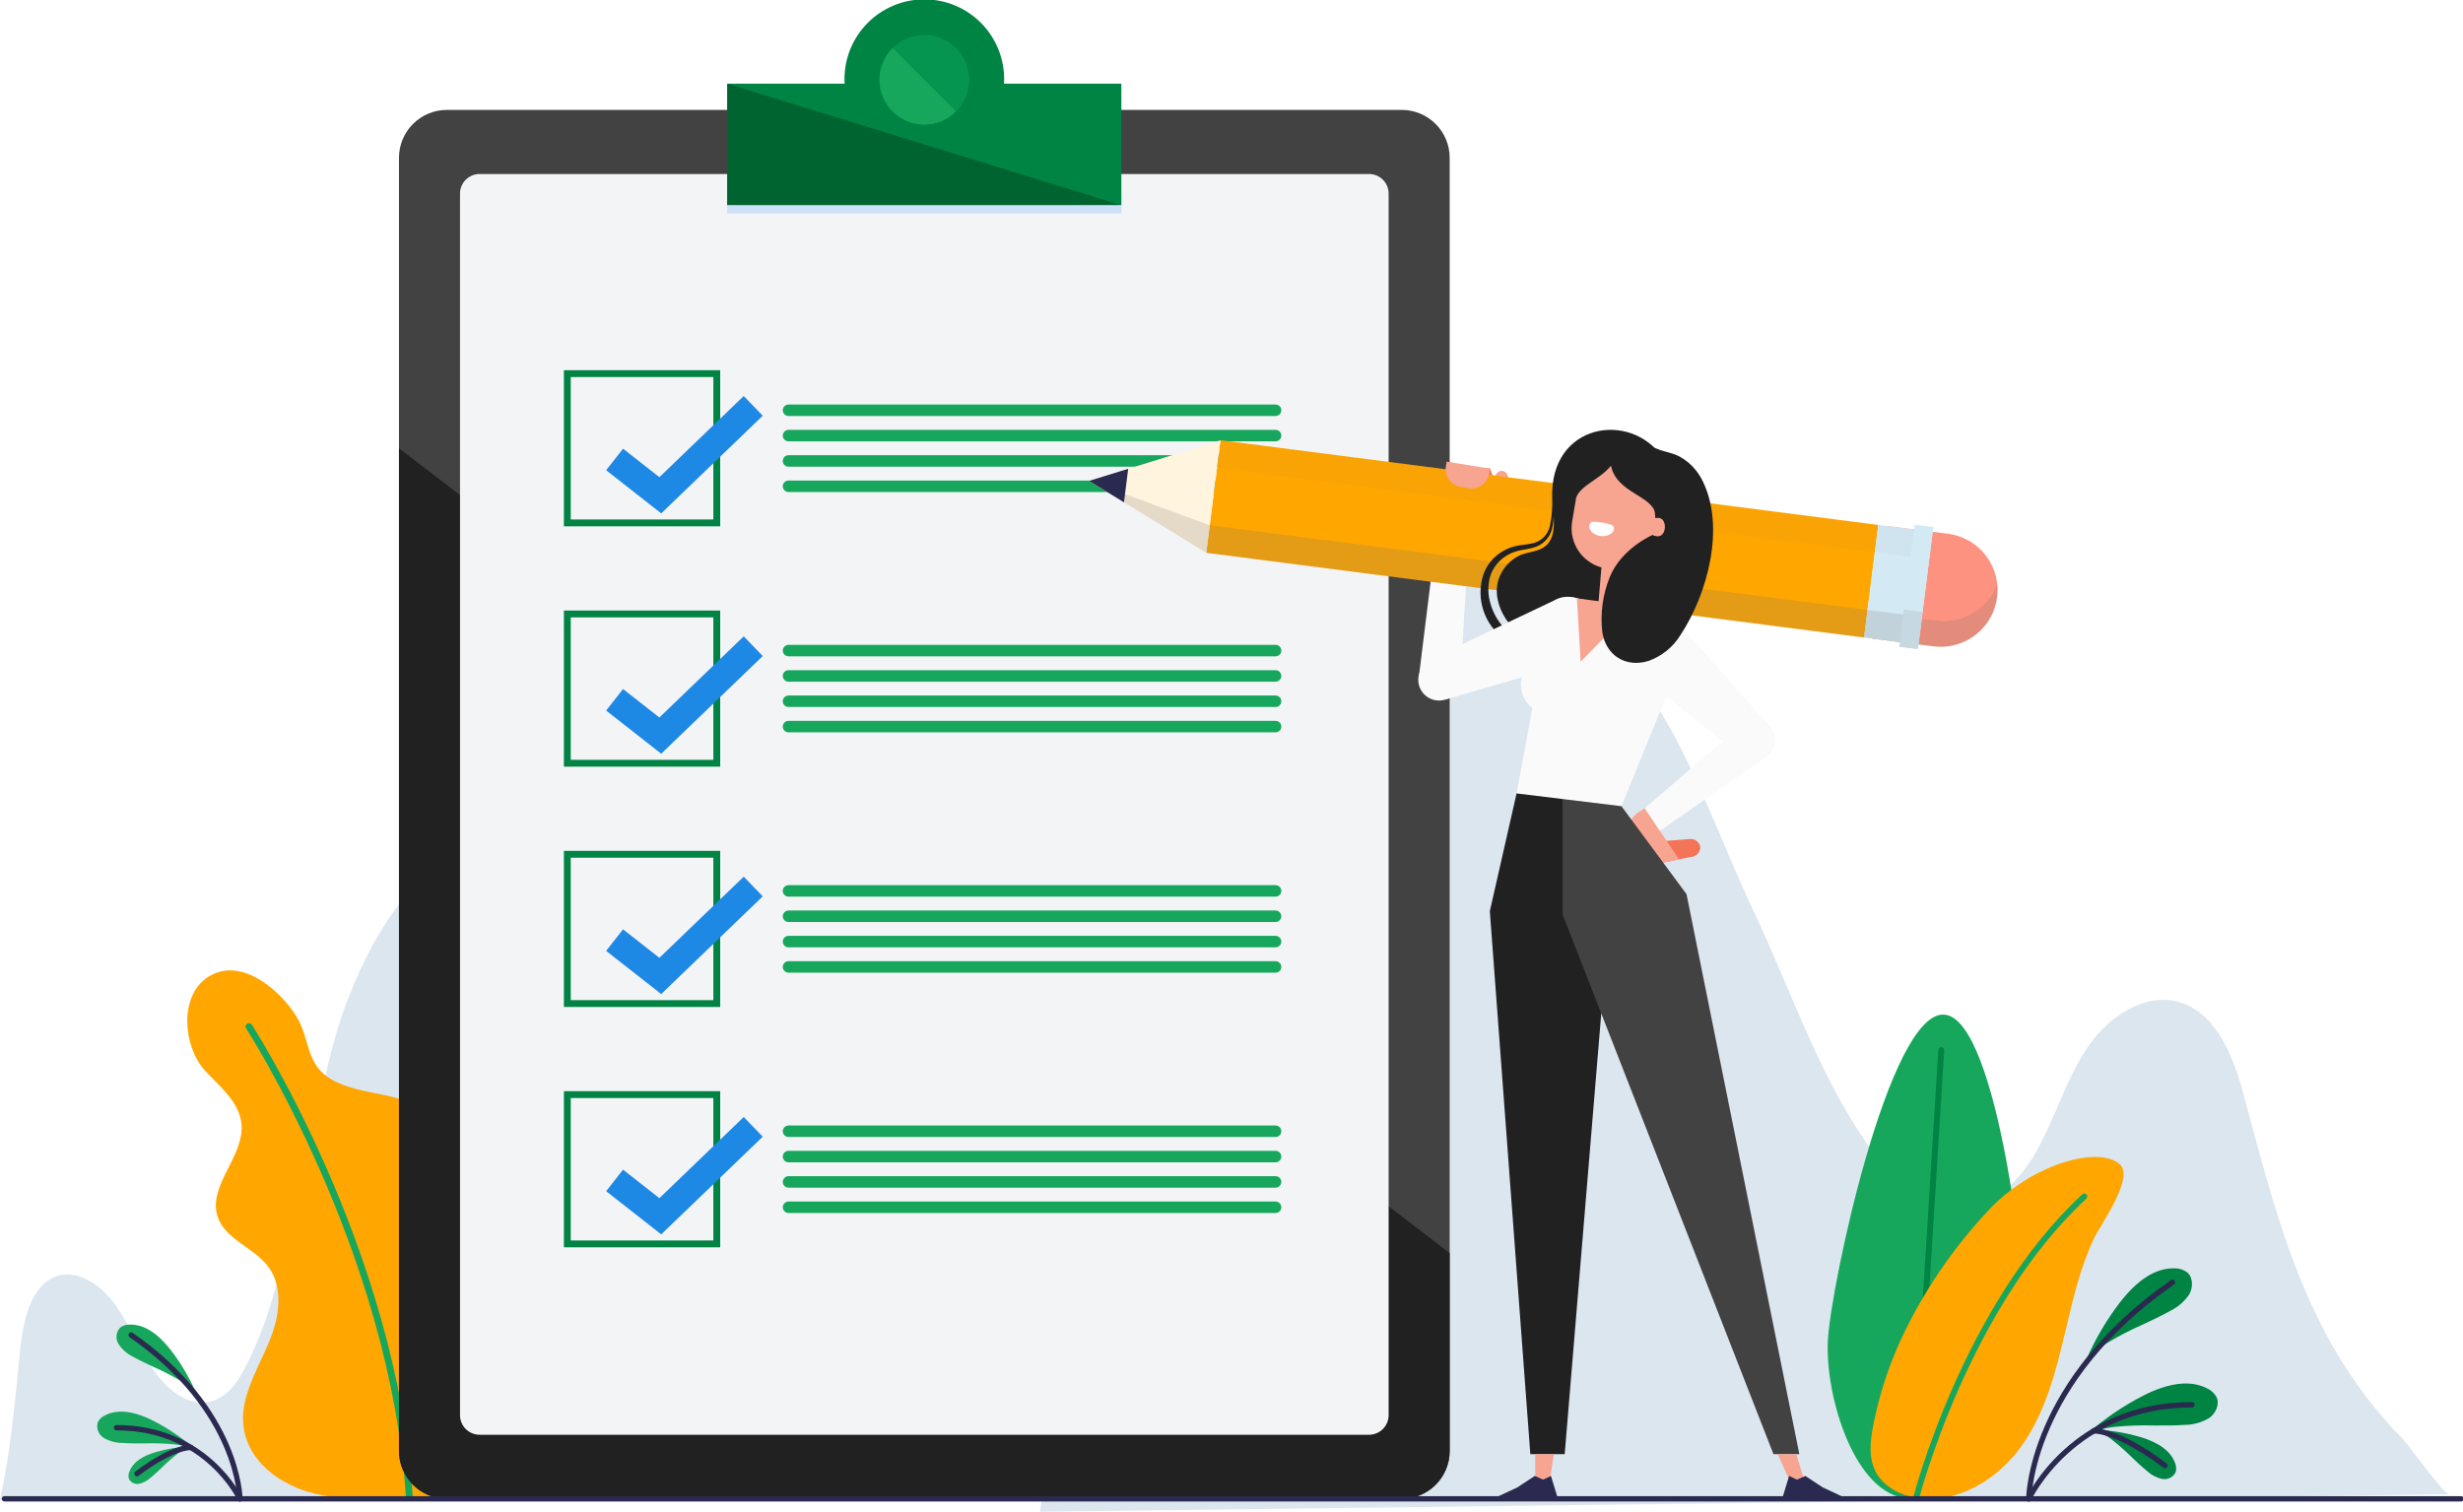 <svg width="360" height="221" viewBox="0 0 360 221" fill="none" xmlns="http://www.w3.org/2000/svg">
<path d="M334.946 183.664C332.23 176.284 330.205 168.451 327.983 160.178C326.49 154.602 324.083 148.364 318.863 146.606C313.785 144.897 308.318 148.44 305.195 153.006C302.072 157.573 300.498 163.114 297.826 167.987C292.985 176.827 284.409 180.531 277.322 172.76C267.199 161.66 262.642 146.529 256.222 132.989C251.561 123.16 247.661 111.653 241.789 102.593C232.835 88.779 220.557 77 204.23 77C193.88 78.659 184.761 88.356 178.589 100.474C172.417 112.592 168.818 127.005 165.75 141.382C160.17 167.528 156.082 194.281 152 221L358 218.458C357.182 218.468 352.13 211.328 351.163 210.337C343.255 202.243 338.509 193.342 334.946 183.664Z" fill="#DCE6EF"/>
<path d="M296.202 197.476C295.798 205.487 287.072 219.491 279.054 219.087C271.036 218.683 266.76 204.024 267.164 196.014C267.568 188.004 276.107 147.919 284.126 148.322C292.145 148.726 296.606 189.466 296.202 197.476Z" fill="#16A75C"/>
<path d="M283.74 153.53L279.697 218.444" stroke="#008444" stroke-width="0.867" stroke-linecap="round" stroke-linejoin="round"/>
<path d="M277.85 195.808C276.001 199.829 274.639 204.056 273.793 208.4C273.366 210.622 273.098 213.028 274.104 215.054C275.203 217.266 277.642 218.556 280.082 218.956C286.042 219.934 292.004 216.289 295.497 211.365C298.991 206.441 300.504 200.427 301.893 194.555C302.985 189.932 304.06 185.239 306.12 180.931C307.004 179.084 312.177 171.954 309.73 170.105C306.383 167.477 296.694 170.335 290.486 177.106C285.32 182.64 281.056 188.951 277.85 195.808Z" fill="#FFA600"/>
<path d="M280.082 218.956C280.082 218.956 287.276 190.971 304.65 174.92" stroke="#16A75C" stroke-width="0.867" stroke-linecap="round" stroke-linejoin="round"/>
<path d="M319.998 189.207C319.295 190.26 318.322 191.105 317.179 191.652C315.887 192.38 314.509 193.018 313.181 193.637C311.426 194.409 309.721 195.29 308.076 196.274C306.939 196.98 305.888 197.816 304.945 198.766C306.244 195.761 307.911 192.929 309.908 190.335C312.445 187.075 315.049 185.419 317.651 185.419C317.711 185.419 317.772 185.419 317.832 185.419C318.502 185.398 319.16 185.607 319.694 186.012C320.578 186.772 320.543 188.233 319.998 189.207Z" fill="#008444"/>
<path d="M322.904 207.302C321.818 207.953 320.576 208.3 319.309 208.306C317.83 208.412 316.313 208.401 314.846 208.392C312.929 208.339 311.01 208.406 309.102 208.593C307.772 208.745 306.464 209.051 305.205 209.506C307.666 207.346 310.386 205.499 313.301 204.008C316.992 202.143 320.051 201.763 322.406 202.875C322.46 202.901 322.514 202.927 322.567 202.955C323.183 203.222 323.688 203.693 323.997 204.288C324.47 205.349 323.816 206.655 322.904 207.302Z" fill="#008444"/>
<path d="M316.044 216.207C315.198 216.021 314.418 215.612 313.785 215.021C313 214.381 312.251 213.665 311.525 212.974C310.597 212.05 309.611 211.185 308.575 210.385C307.842 209.838 307.047 209.378 306.208 209.015C308.445 209.092 310.664 209.447 312.814 210.071C315.524 210.872 317.226 212.116 317.873 213.77C317.888 213.809 317.903 213.844 317.916 213.886C318.098 214.307 318.129 214.778 318.003 215.219C317.829 215.575 317.544 215.864 317.19 216.043C316.836 216.221 316.434 216.279 316.044 216.207Z" fill="#008444"/>
<path d="M296.535 219.119C296.535 219.119 296.617 201.995 317.55 187.456" stroke="#2A294F" stroke-width="0.78" stroke-linecap="round" stroke-linejoin="round"/>
<path d="M296.535 219.119C296.535 219.119 302.963 205.362 320.386 205.362" stroke="#2A294F" stroke-width="0.78" stroke-linecap="round" stroke-linejoin="round"/>
<path d="M306.017 209.186C306.017 209.186 309.391 208.939 316.437 214.249" stroke="#2A294F" stroke-width="0.78" stroke-linecap="round" stroke-linejoin="round"/>
<path d="M116.663 219.267C111.824 200.997 106.958 182.717 101.269 165.023C98.062 155.046 94.52 145.106 89.606 137.124C84.693 129.142 78.176 123.253 71.638 123.293C61.562 125.241 55.062 135.18 50.796 146.188C48.007 153.399 46.652 162.142 44.675 169.774C41.951 180.28 40.522 191.709 35.29 200.903C31.627 207.338 25.996 205.696 22.2 199.915C20.106 196.724 18.628 192.928 16.284 190.015C13.94 187.103 10.241 185.205 7.264 187.037C4.204 188.924 3.289 193.699 2.877 197.888C2.266 204.106 1.731 209.982 0.726 215.616C0.508 216.842 0.266 218.057 -0.002 219.261L116.663 219.267Z" fill="#DCE6EF"/>
<path d="M73.401 194.043C70.378 190.561 66.552 187.554 65.345 183.159C64.463 179.947 65.159 176.549 65.503 173.237C65.847 169.925 65.725 166.262 63.581 163.712C61.814 161.612 59.022 160.7 56.337 160.122C53.651 159.545 50.848 159.181 48.466 157.817C44.596 155.601 45.367 151.83 43.289 148.523C40.958 144.812 35.534 140.076 30.886 142.543C25.962 145.153 26.742 153.077 30.017 156.575C32.189 158.896 34.971 161.123 35.29 164.28C35.772 169.04 30.313 173.325 31.815 177.867C32.924 181.222 37.155 182.376 39.247 185.226C41.316 188.045 40.899 191.996 39.681 195.273C38.463 198.55 36.545 201.58 35.788 204.992C34.238 211.975 39.723 216.8 45.971 218.357C51.714 219.787 64.1 219.112 64.1 219.112C68.973 217.27 73.103 213.875 75.85 209.451C76.758 207.838 77.29 206.041 77.406 204.193C77.522 202.346 77.218 200.496 76.517 198.782C75.739 197.046 74.687 195.446 73.401 194.043Z" fill="#FFA600"/>
<path d="M36.389 150.075C36.389 150.075 57.535 182.705 59.836 218.936" stroke="#16A75C" stroke-linecap="round" stroke-linejoin="round"/>
<path d="M17.554 194.086C17.959 193.781 18.457 193.624 18.964 193.641H19.1C21.068 193.641 23.037 194.891 24.959 197.358C26.469 199.319 27.729 201.459 28.712 203.73C27.998 203.012 27.204 202.38 26.344 201.846C25.101 201.102 23.813 200.436 22.487 199.852C21.482 199.384 20.441 198.901 19.464 198.352C18.6 197.938 17.864 197.299 17.333 196.503C17.099 196.131 16.995 195.694 17.035 195.257C17.075 194.82 17.257 194.409 17.554 194.086Z" fill="#16A75C"/>
<path d="M14.3 207.902C14.534 207.453 14.916 207.097 15.381 206.896C15.421 206.875 15.462 206.855 15.504 206.836C17.284 205.994 19.597 206.282 22.387 207.691C24.592 208.82 26.649 210.216 28.51 211.85C27.558 211.506 26.569 211.274 25.563 211.159C24.12 211.017 22.669 210.967 21.22 211.006C20.108 211.014 18.964 211.022 17.845 210.943C16.887 210.938 15.948 210.676 15.126 210.183C14.758 209.945 14.478 209.593 14.329 209.181C14.18 208.77 14.169 208.32 14.3 207.902Z" fill="#16A75C"/>
<path d="M18.835 216.169C18.741 215.835 18.764 215.48 18.901 215.162C18.912 215.133 18.922 215.104 18.934 215.075C19.423 213.824 20.709 212.883 22.759 212.278C24.384 211.806 26.063 211.538 27.755 211.479C27.12 211.754 26.519 212.102 25.965 212.517C25.181 213.122 24.436 213.776 23.733 214.474C23.185 214.997 22.621 215.538 22.027 216.023C21.549 216.468 20.96 216.777 20.322 216.918C20.026 216.973 19.72 216.929 19.452 216.794C19.183 216.659 18.966 216.439 18.835 216.169Z" fill="#16A75C"/>
<path d="M35.066 219.119C35.066 219.119 35.003 206.167 19.176 195.174" stroke="#2A294F" stroke-width="0.78" stroke-linecap="round" stroke-linejoin="round"/>
<path d="M35.066 219.119C35.066 219.119 30.205 208.717 17.031 208.717" stroke="#2A294F" stroke-width="0.78" stroke-linecap="round" stroke-linejoin="round"/>
<path d="M27.895 211.607C27.895 211.607 25.344 211.421 20.017 215.436" stroke="#2A294F" stroke-width="0.78" stroke-linecap="round" stroke-linejoin="round"/>
<path d="M204.879 16.068H65.324C61.453 16.068 58.315 19.203 58.315 23.069V212.115C58.315 215.981 61.453 219.116 65.324 219.116H204.879C208.75 219.116 211.888 215.981 211.888 212.115V23.069C211.888 19.203 208.75 16.068 204.879 16.068Z" fill="#424242"/>
<path d="M58.315 65.533V212.114C58.315 213.034 58.496 213.945 58.848 214.794C59.2 215.644 59.716 216.417 60.367 217.067C61.017 217.718 61.79 218.234 62.641 218.586C63.491 218.938 64.403 219.119 65.324 219.119H204.879C206.738 219.119 208.521 218.381 209.835 217.068C211.149 215.755 211.888 213.974 211.888 212.118V183.184L58.315 65.533Z" fill="#212121"/>
<path d="M200.1 25.436H70.103C68.521 25.436 67.238 26.718 67.238 28.298V206.886C67.238 208.466 68.521 209.747 70.103 209.747H200.1C201.682 209.747 202.965 208.466 202.965 206.886V28.298C202.965 26.718 201.682 25.436 200.1 25.436Z" fill="#F3F4F6"/>
<path d="M146.743 12.233C146.753 12.042 146.772 11.853 146.772 11.659C146.784 10.12 146.491 8.594 145.91 7.169C145.329 5.744 144.472 4.447 143.387 3.355C142.302 2.262 141.011 1.395 139.589 0.803C138.167 0.212 136.642 -0.093 135.101 -0.093C133.561 -0.093 132.035 0.212 130.613 0.803C129.191 1.395 127.9 2.262 126.815 3.355C125.731 4.447 124.873 5.744 124.292 7.169C123.711 8.594 123.418 10.12 123.43 11.659C123.43 11.853 123.45 12.042 123.459 12.233H106.302V30.006H163.9V12.233H146.743Z" fill="#008444"/>
<path d="M106.302 12.233V30.006H163.9L106.302 12.233Z" fill="#006430"/>
<path d="M137.622 17.702C140.963 16.311 142.542 12.478 141.15 9.14C139.757 5.803 135.92 4.225 132.579 5.616C129.239 7.008 127.659 10.841 129.052 14.178C130.444 17.515 134.281 19.093 137.622 17.702Z" fill="#069550"/>
<path d="M130.467 7.03C129.858 7.638 129.375 8.36 129.046 9.154C128.716 9.949 128.547 10.8 128.547 11.661C128.547 12.521 128.716 13.372 129.046 14.167C129.375 14.961 129.858 15.683 130.467 16.291C131.696 17.519 133.364 18.209 135.103 18.209C135.963 18.209 136.816 18.04 137.611 17.711C138.407 17.382 139.129 16.899 139.738 16.291L130.467 7.03Z" fill="#16A75C"/>
<g style="mix-blend-mode:multiply">
<path d="M163.9 30.006H106.302V31.23H163.9V30.006Z" fill="#CDE1F9"/>
</g>
<path d="M104.768 54.621H82.922V76.444H104.768V54.621Z" stroke="#008444" stroke-miterlimit="10"/>
<g filter="url(#filter0_d_5258_160317)">
<path d="M87.831 65.167L94.512 70.406L108.095 57.334" stroke="#1E88E5" stroke-width="4" stroke-miterlimit="10"/>
</g>
<path d="M186.44 60.815H115.254C115.031 60.815 114.818 60.727 114.66 60.569C114.503 60.411 114.414 60.198 114.414 59.975C114.414 59.753 114.503 59.539 114.66 59.382C114.818 59.224 115.032 59.136 115.254 59.136H186.44C186.55 59.136 186.66 59.157 186.762 59.199C186.864 59.242 186.957 59.303 187.035 59.381C187.113 59.459 187.175 59.552 187.217 59.654C187.259 59.756 187.281 59.865 187.281 59.975C187.281 60.198 187.192 60.412 187.035 60.569C186.877 60.727 186.663 60.815 186.44 60.815Z" fill="#16A75C"/>
<path d="M186.44 64.52H115.254C115.031 64.52 114.818 64.431 114.66 64.274C114.503 64.116 114.414 63.903 114.414 63.68C114.414 63.57 114.436 63.46 114.478 63.358C114.52 63.257 114.582 63.164 114.66 63.086C114.738 63.008 114.831 62.946 114.933 62.904C115.035 62.862 115.144 62.84 115.254 62.84H186.44C186.55 62.84 186.66 62.862 186.762 62.904C186.864 62.946 186.957 63.008 187.035 63.086C187.113 63.164 187.175 63.257 187.217 63.358C187.259 63.46 187.281 63.569 187.281 63.68C187.281 63.903 187.192 64.116 187.035 64.274C186.877 64.431 186.663 64.52 186.44 64.52Z" fill="#16A75C"/>
<path d="M186.44 68.225H115.254C115.032 68.225 114.818 68.136 114.66 67.979C114.503 67.821 114.414 67.608 114.414 67.385C114.414 67.275 114.436 67.166 114.478 67.064C114.52 66.962 114.582 66.869 114.66 66.791C114.738 66.713 114.831 66.651 114.933 66.609C115.035 66.567 115.144 66.545 115.254 66.545H186.44C186.55 66.545 186.66 66.567 186.762 66.609C186.864 66.651 186.957 66.713 187.035 66.791C187.113 66.869 187.175 66.962 187.217 67.064C187.259 67.165 187.281 67.275 187.281 67.385C187.281 67.495 187.259 67.605 187.217 67.707C187.175 67.808 187.113 67.901 187.035 67.979C186.957 68.057 186.864 68.119 186.762 68.161C186.66 68.203 186.55 68.225 186.44 68.225Z" fill="#16A75C"/>
<path d="M186.44 71.93H115.254C115.031 71.93 114.818 71.841 114.66 71.684C114.503 71.526 114.414 71.312 114.414 71.09C114.414 70.867 114.503 70.653 114.66 70.496C114.818 70.338 115.031 70.25 115.254 70.249H186.44C186.663 70.249 186.877 70.338 187.035 70.496C187.192 70.653 187.281 70.867 187.281 71.09C187.281 71.313 187.192 71.526 187.035 71.684C186.877 71.841 186.663 71.93 186.44 71.93Z" fill="#16A75C"/>
<path d="M104.768 89.754H82.922V111.578H104.768V89.754Z" stroke="#008444" stroke-miterlimit="10"/>
<g filter="url(#filter1_d_5258_160317)">
<path d="M87.831 100.301L94.512 105.54L108.095 92.468" stroke="#1E88E5" stroke-width="4" stroke-miterlimit="10"/>
</g>
<path d="M186.44 95.948H115.254C115.144 95.948 115.035 95.927 114.933 95.884C114.831 95.842 114.738 95.78 114.66 95.702C114.582 95.624 114.52 95.532 114.478 95.43C114.436 95.328 114.414 95.219 114.414 95.109C114.414 94.886 114.503 94.672 114.66 94.515C114.818 94.357 115.031 94.269 115.254 94.269H186.44C186.663 94.269 186.877 94.357 187.035 94.515C187.192 94.672 187.281 94.886 187.281 95.109C187.281 95.219 187.259 95.328 187.217 95.43C187.175 95.532 187.113 95.625 187.035 95.703C186.957 95.781 186.864 95.842 186.762 95.885C186.66 95.927 186.55 95.948 186.44 95.948Z" fill="#16A75C"/>
<path d="M186.44 99.653H115.254C115.031 99.653 114.818 99.565 114.66 99.407C114.503 99.25 114.414 99.036 114.414 98.813C114.414 98.591 114.503 98.377 114.66 98.219C114.818 98.062 115.031 97.973 115.254 97.973H186.44C186.663 97.973 186.877 98.062 187.035 98.219C187.192 98.377 187.281 98.591 187.281 98.813C187.281 99.036 187.192 99.25 187.035 99.407C186.877 99.565 186.663 99.653 186.44 99.653Z" fill="#16A75C"/>
<path d="M186.44 103.358H115.254C115.031 103.358 114.818 103.269 114.66 103.112C114.503 102.954 114.414 102.741 114.414 102.518C114.414 102.295 114.503 102.082 114.66 101.924C114.818 101.767 115.031 101.678 115.254 101.678H186.44C186.663 101.678 186.877 101.766 187.035 101.924C187.192 102.081 187.281 102.295 187.281 102.518C187.281 102.741 187.192 102.954 187.035 103.112C186.877 103.27 186.663 103.358 186.44 103.358Z" fill="#16A75C"/>
<path d="M186.44 107.063H115.254C115.144 107.063 115.035 107.041 114.933 106.999C114.831 106.957 114.738 106.895 114.66 106.817C114.582 106.739 114.52 106.646 114.478 106.544C114.436 106.442 114.414 106.333 114.414 106.223C114.414 106 114.503 105.786 114.66 105.629C114.818 105.471 115.032 105.383 115.254 105.383H186.44C186.55 105.383 186.66 105.405 186.762 105.447C186.864 105.489 186.957 105.551 187.035 105.629C187.113 105.707 187.175 105.799 187.217 105.901C187.259 106.003 187.281 106.112 187.281 106.223C187.281 106.333 187.259 106.442 187.217 106.544C187.175 106.646 187.113 106.739 187.035 106.817C186.957 106.895 186.864 106.957 186.762 106.999C186.66 107.041 186.55 107.063 186.44 107.063Z" fill="#16A75C"/>
<path d="M104.768 124.887H82.922V146.711H104.768V124.887Z" stroke="#008444" stroke-miterlimit="10"/>
<g filter="url(#filter2_d_5258_160317)">
<path d="M87.831 135.433L94.512 140.673L108.095 127.6" stroke="#1E88E5" stroke-width="4" stroke-miterlimit="10"/>
</g>
<path d="M186.44 131.082H115.254C115.031 131.082 114.818 130.993 114.66 130.836C114.503 130.678 114.414 130.465 114.414 130.242C114.414 130.019 114.503 129.806 114.66 129.648C114.818 129.49 115.031 129.402 115.254 129.402H186.44C186.663 129.402 186.877 129.49 187.035 129.648C187.192 129.805 187.281 130.019 187.281 130.242C187.281 130.465 187.192 130.678 187.035 130.836C186.877 130.994 186.663 131.082 186.44 131.082Z" fill="#16A75C"/>
<path d="M186.44 134.787H115.254C115.031 134.786 114.818 134.698 114.66 134.54C114.503 134.383 114.414 134.169 114.414 133.946C114.414 133.724 114.503 133.51 114.66 133.353C114.818 133.195 115.032 133.107 115.254 133.107H186.44C186.55 133.107 186.66 133.128 186.762 133.171C186.864 133.213 186.957 133.275 187.035 133.353C187.113 133.431 187.175 133.523 187.217 133.625C187.259 133.727 187.281 133.836 187.281 133.946C187.281 134.169 187.192 134.383 187.035 134.541C186.877 134.698 186.663 134.787 186.44 134.787Z" fill="#16A75C"/>
<path d="M186.44 138.491H115.254C115.032 138.491 114.818 138.403 114.66 138.245C114.503 138.088 114.414 137.874 114.414 137.652C114.414 137.429 114.503 137.215 114.66 137.058C114.818 136.9 115.031 136.812 115.254 136.812H186.44C186.55 136.812 186.66 136.833 186.762 136.875C186.864 136.918 186.957 136.98 187.035 137.058C187.113 137.136 187.175 137.228 187.217 137.33C187.259 137.432 187.281 137.541 187.281 137.652C187.281 137.762 187.259 137.871 187.217 137.973C187.175 138.075 187.113 138.168 187.035 138.246C186.957 138.324 186.864 138.385 186.762 138.428C186.66 138.47 186.55 138.491 186.44 138.491Z" fill="#16A75C"/>
<path d="M186.44 142.196H115.254C115.032 142.196 114.818 142.107 114.66 141.95C114.503 141.792 114.414 141.579 114.414 141.356C114.414 141.134 114.503 140.92 114.66 140.762C114.818 140.605 115.031 140.516 115.254 140.516H186.44C186.663 140.516 186.877 140.605 187.035 140.762C187.192 140.92 187.281 141.133 187.281 141.356C187.281 141.467 187.259 141.576 187.217 141.678C187.175 141.78 187.113 141.872 187.035 141.95C186.957 142.028 186.864 142.09 186.762 142.132C186.66 142.174 186.55 142.196 186.44 142.196Z" fill="#16A75C"/>
<path d="M104.768 160.021H82.922V181.845H104.768V160.021Z" stroke="#008444" stroke-miterlimit="10"/>
<g filter="url(#filter3_d_5258_160317)">
<path d="M87.831 170.566L94.512 175.806L108.095 162.735" stroke="#1E88E5" stroke-width="4" stroke-miterlimit="10"/>
</g>
<path d="M186.44 166.217H115.254C115.032 166.217 114.818 166.129 114.66 165.971C114.503 165.814 114.414 165.6 114.414 165.378C114.414 165.155 114.503 164.941 114.66 164.784C114.818 164.626 115.031 164.538 115.254 164.537H186.44C186.663 164.537 186.877 164.626 187.035 164.783C187.192 164.941 187.281 165.155 187.281 165.378C187.281 165.488 187.259 165.597 187.217 165.699C187.175 165.801 187.113 165.893 187.035 165.971C186.957 166.049 186.864 166.111 186.762 166.153C186.66 166.195 186.55 166.217 186.44 166.217Z" fill="#16A75C"/>
<path d="M186.44 169.922H115.254C115.031 169.921 114.818 169.833 114.66 169.675C114.503 169.518 114.414 169.304 114.414 169.081C114.414 168.859 114.503 168.645 114.66 168.488C114.818 168.33 115.031 168.241 115.254 168.241H186.44C186.663 168.241 186.877 168.33 187.035 168.487C187.192 168.645 187.281 168.859 187.281 169.081C187.281 169.304 187.192 169.518 187.035 169.676C186.877 169.833 186.663 169.922 186.44 169.922Z" fill="#16A75C"/>
<path d="M186.44 173.626H115.254C115.031 173.626 114.818 173.537 114.66 173.38C114.503 173.222 114.414 173.009 114.414 172.786C114.414 172.563 114.503 172.35 114.66 172.192C114.818 172.035 115.031 171.946 115.254 171.946H186.44C186.55 171.946 186.66 171.968 186.762 172.01C186.864 172.052 186.957 172.114 187.035 172.192C187.113 172.27 187.175 172.363 187.217 172.464C187.259 172.566 187.281 172.676 187.281 172.786C187.281 173.009 187.192 173.223 187.035 173.38C186.877 173.538 186.663 173.626 186.44 173.626Z" fill="#16A75C"/>
<path d="M186.44 177.331H115.254C115.031 177.331 114.818 177.242 114.66 177.084C114.503 176.927 114.414 176.713 114.414 176.491C114.414 176.268 114.503 176.054 114.66 175.897C114.818 175.74 115.032 175.651 115.254 175.651H186.44C186.55 175.651 186.66 175.673 186.762 175.715C186.864 175.757 186.957 175.819 187.035 175.897C187.113 175.975 187.175 176.067 187.217 176.169C187.259 176.271 187.281 176.38 187.281 176.491C187.281 176.713 187.192 176.927 187.035 177.085C186.877 177.242 186.663 177.331 186.44 177.331Z" fill="#16A75C"/>
<path d="M218.125 73.338C217.671 73.685 213.554 76.114 213.554 76.114L210.633 72.376L211.502 68.115L217.791 68.507L218.892 71.688C219.153 72.443 218.687 72.91 218.125 73.338Z" fill="#FE9280"/>
<path d="M217.791 68.507L218.74 71.295L215.839 72.462C215.409 72.648 214.937 72.718 214.471 72.664C214.006 72.609 213.563 72.433 213.187 72.153C212.812 71.873 212.517 71.499 212.332 71.068C212.148 70.638 212.081 70.166 212.138 69.701L212.325 68.169L217.791 68.507Z" fill="#F47458"/>
<path d="M216.367 72.233L218.882 72.599L220.26 70.241C220.324 70.14 220.368 70.027 220.388 69.909C220.409 69.79 220.405 69.669 220.379 69.552C220.353 69.435 220.303 69.325 220.234 69.227C220.164 69.129 220.076 69.045 219.975 68.982C219.873 68.917 219.76 68.874 219.642 68.853C219.524 68.833 219.402 68.836 219.285 68.862C219.168 68.889 219.057 68.938 218.959 69.007C218.861 69.077 218.778 69.165 218.714 69.266L216.367 72.233Z" fill="#F7A491"/>
<path d="M214.464 82.311L209.28 83.62L207.426 98.616L213.495 98.864L214.464 82.311Z" fill="#FAFAFA"/>
<path d="M282.625 94.484L273.562 93.345L275.639 76.886L284.702 78.025C286.886 78.301 288.872 79.432 290.222 81.169C291.572 82.907 292.177 85.108 291.903 87.291C291.627 89.473 290.495 91.457 288.755 92.806C287.015 94.155 284.81 94.759 282.625 94.484Z" fill="#FE9280"/>
<g style="mix-blend-mode:multiply" opacity="0.2">
<path d="M283.098 90.735L274.035 89.596L273.562 93.345L282.625 94.484C283.867 94.641 285.127 94.515 286.313 94.117C287.499 93.718 288.58 93.056 289.474 92.182C290.367 91.307 291.052 90.242 291.475 89.066C291.899 87.889 292.051 86.632 291.919 85.389C291.267 87.144 290.041 88.626 288.44 89.596C286.839 90.567 284.956 90.968 283.098 90.735Z" fill="#777470"/>
</g>
<path d="M272.458 93.205L176.311 80.816L178.387 64.357L274.535 76.747L272.458 93.205Z" fill="#FFA600"/>
<path d="M159.182 70.302L176.311 80.816L178.388 64.357L159.182 70.302Z" fill="#FFF4DD"/>
<g style="mix-blend-mode:multiply" opacity="0.2">
<path d="M159.182 70.302L176.311 80.816L176.818 76.791L159.182 70.302Z" fill="#777470"/>
</g>
<path d="M164.902 68.532L159.183 70.302L164.284 73.433L164.902 68.532Z" fill="#2A294F"/>
<path d="M282.491 77.747L274.532 76.747L272.458 93.206L280.417 94.207L282.491 77.747Z" fill="#D3EAF5"/>
<path d="M282.58 77.043L279.859 76.701L277.608 94.569L280.328 94.911L282.58 77.043Z" fill="#D3EAF5"/>
<g style="mix-blend-mode:multiply" opacity="0.2">
<path d="M277.696 93.864L176.308 80.816L176.815 76.79L278.204 89.839L277.696 93.864Z" fill="#777470"/>
</g>
<g style="mix-blend-mode:multiply" opacity="0.05">
<path d="M279.263 81.431L177.874 68.383L178.381 64.358L279.77 77.406L279.263 81.431Z" fill="#777470"/>
</g>
<g style="mix-blend-mode:multiply" opacity="0.15">
<path d="M281.016 89.45L278.296 89.107L277.608 94.569L280.328 94.912L281.016 89.45Z" fill="#777470"/>
</g>
<path d="M240.914 126.535L242.28 123.027L246.857 122.67C247.229 122.603 247.613 122.685 247.924 122.899C248.236 123.112 248.451 123.44 248.523 123.811C248.532 124.188 248.392 124.554 248.133 124.829C247.874 125.104 247.517 125.265 247.139 125.279L240.914 126.535Z" fill="#F47458"/>
<path d="M238.556 123.045L240.914 126.535L245.404 125.629L240.402 118.151L239.432 118.789C238.751 119.237 238.276 119.937 238.112 120.736C237.948 121.534 238.107 122.365 238.556 123.045Z" fill="#F7A491"/>
<path d="M242.973 66.832C238.31 60.042 226.565 61.853 226.871 72.731C226.871 72.763 226.874 72.797 226.876 72.829C226.93 74.199 226.815 75.57 226.532 76.911C226.388 77.56 226.052 78.15 225.567 78.605C225.082 79.06 224.472 79.359 223.815 79.463C223.16 79.611 222.453 79.644 221.725 79.789C220.987 79.938 220.279 80.209 219.63 80.591C218.298 81.365 217.29 82.593 216.791 84.049C216.329 85.507 216.272 87.063 216.624 88.551C216.977 90.039 217.727 91.403 218.794 92.5C219.345 93.042 219.984 93.488 220.683 93.819C221.368 94.108 222.087 94.308 222.822 94.416C224.178 94.712 225.549 95.103 226.948 95.379L226.988 95.258C225.708 94.63 224.398 94.066 223.062 93.569C222.413 93.392 221.784 93.145 221.188 92.833C220.631 92.512 220.129 92.105 219.699 91.627C218.833 90.65 218.201 89.488 217.851 88.231C217.471 86.972 217.445 85.633 217.777 84.361C218.149 83.1 218.966 82.017 220.076 81.312C220.632 80.951 221.245 80.685 221.889 80.525C222.541 80.362 223.252 80.295 223.971 80.104C224.715 79.941 225.393 79.559 225.918 79.008C226.444 78.456 226.792 77.761 226.918 77.01C227.018 76.51 227.074 76.003 227.086 75.494C227.213 77.522 227.037 79.581 224.95 80.359C223.746 80.809 222.576 80.809 221.455 81.555C220.344 82.288 219.504 83.364 219.064 84.618C217.754 88.466 221.166 93.443 225.177 93.869C226.836 94.045 228.497 94.446 230.138 94.74C230.598 94.823 237.053 96.148 237.106 95.99L244.575 73.898L242.973 66.832Z" fill="#212121"/>
<path d="M242.618 121.465L257.762 110.909L255.648 105.064L240.401 118.152L242.618 121.465Z" fill="#FAFAFA"/>
<path d="M253.718 109.462C253.975 110.005 254.387 110.459 254.902 110.768C255.418 111.076 256.013 111.225 256.613 111.196C257.213 111.167 257.791 110.96 258.273 110.603C258.756 110.245 259.121 109.753 259.324 109.188C259.526 108.623 259.556 108.011 259.41 107.428C259.264 106.846 258.949 106.321 258.504 105.918C258.059 105.515 257.504 105.252 256.91 105.164C256.315 105.076 255.708 105.166 255.165 105.423C254.805 105.593 254.481 105.833 254.214 106.128C253.946 106.423 253.739 106.768 253.604 107.143C253.47 107.518 253.411 107.916 253.43 108.314C253.45 108.712 253.548 109.102 253.718 109.462Z" fill="#FAFAFA"/>
<path d="M254.475 110.555L258.792 106.288L246.322 92.28C245.989 91.831 245.563 91.458 245.073 91.188C244.583 90.917 244.04 90.755 243.482 90.713C242.924 90.67 242.363 90.748 241.838 90.941C241.312 91.133 240.834 91.437 240.436 91.83C238.746 93.501 238.929 98.145 240.824 99.58L254.475 110.555Z" fill="#FAFAFA"/>
<path d="M233.373 91.194L238.479 91.626L239.384 80.941L234.279 80.509L233.373 91.194Z" fill="#F7A491"/>
<path d="M210.136 96.348C209.535 96.388 208.96 96.604 208.483 96.97C208.005 97.337 207.648 97.836 207.455 98.405C207.262 98.975 207.242 99.588 207.398 100.169C207.555 100.749 207.88 101.271 208.333 101.666C208.786 102.062 209.346 102.315 209.943 102.392C210.54 102.469 211.146 102.368 211.685 102.101C212.225 101.834 212.672 101.413 212.972 100.892C213.272 100.371 213.41 99.772 213.369 99.173C213.315 98.37 212.944 97.621 212.338 97.092C211.731 96.562 210.939 96.295 210.136 96.348Z" fill="#FAFAFA"/>
<path d="M208.224 96.793L211.299 102.253L230.103 96.79C232.407 96.203 233.657 91.848 232.749 89.653C232.535 89.136 232.213 88.671 231.804 88.289C231.395 87.907 230.908 87.618 230.377 87.44C229.846 87.263 229.283 87.202 228.726 87.261C228.169 87.32 227.632 87.498 227.15 87.782L208.224 96.793Z" fill="#FAFAFA"/>
<path d="M236.996 117.859L246.512 94.534C246.625 94.083 246.642 93.614 246.561 93.157C246.481 92.7 246.304 92.264 246.044 91.88C245.783 91.495 245.444 91.17 245.049 90.925C244.655 90.68 244.212 90.521 243.752 90.459L230.091 87.365C229.631 87.302 229.162 87.338 228.716 87.469C228.269 87.599 227.856 87.823 227.502 88.124C227.149 88.426 226.862 88.799 226.663 89.218C226.463 89.638 226.354 90.094 226.344 90.559L221.671 115.995L236.996 117.859Z" fill="#FAFAFA"/>
<path d="M235.462 68.078C233.885 70.071 231.048 70.911 230.38 72.738L230.238 73.582C230.238 73.621 230.238 73.656 230.238 73.699L230.222 73.672L229.789 76.231C229.526 77.787 229.893 79.382 230.807 80.668C231.722 81.953 233.111 82.823 234.668 83.085C236.224 83.348 237.822 82.982 239.108 82.068C240.395 81.154 241.266 79.767 241.529 78.212L242.015 75.331C241.681 72.399 236.319 72.173 235.462 68.078Z" fill="#F7A491"/>
<path d="M240.91 76.846C240.864 77.115 240.9 77.392 241.012 77.641C241.123 77.891 241.307 78.101 241.539 78.246C241.77 78.391 242.04 78.465 242.313 78.457C242.586 78.449 242.851 78.36 243.074 78.202C243.297 78.044 243.468 77.823 243.565 77.568C243.662 77.312 243.682 77.034 243.621 76.768C243.56 76.501 243.421 76.259 243.222 76.072C243.023 75.884 242.773 75.76 242.503 75.714C242.324 75.684 242.141 75.689 241.964 75.73C241.787 75.77 241.62 75.845 241.472 75.95C241.324 76.055 241.198 76.189 241.102 76.342C241.005 76.496 240.94 76.667 240.91 76.846Z" fill="#F7A491"/>
<path d="M228.398 116.813L235.245 133.698L228.702 212.585H223.678L217.759 133.207L221.667 115.994L228.398 116.813Z" fill="#212121"/>
<path d="M228.398 116.813V133.698L259.216 212.585H262.998L246.507 130.72L236.996 117.859L228.398 116.813Z" fill="#424242"/>
<path d="M226.493 216.704H224.393V212.585H227.115L226.493 216.704Z" fill="#F7A491"/>
<path d="M224.32 215.771L225.55 216.31L226.692 215.771L227.717 219.113H218.215L221.787 217.442L224.32 215.771Z" fill="#2A294F"/>
<path d="M261.705 216.704H263.805L262.561 212.585H259.838L261.705 216.704Z" fill="#F7A491"/>
<path d="M263.877 215.771L262.648 216.31L261.505 215.771L260.48 219.113H269.982L266.41 217.442L263.877 215.771Z" fill="#2A294F"/>
<path d="M230.926 100.084C230.926 100.936 230.673 101.769 230.199 102.477C229.725 103.185 229.052 103.737 228.264 104.063C227.476 104.389 226.609 104.474 225.772 104.308C224.936 104.142 224.167 103.732 223.564 103.129C222.962 102.527 222.551 101.759 222.385 100.923C222.218 100.088 222.304 99.222 222.63 98.435C222.956 97.648 223.509 96.975 224.218 96.502C224.927 96.028 225.761 95.776 226.614 95.776C227.18 95.776 227.741 95.887 228.264 96.104C228.788 96.32 229.263 96.638 229.663 97.038C230.064 97.438 230.381 97.913 230.598 98.435C230.815 98.958 230.926 99.518 230.926 100.084Z" fill="#FAFAFA"/>
<path d="M230.485 87.479L231.031 96.73L239.033 88.584L230.485 87.479Z" fill="#F7A491"/>
<path d="M247.908 68.793C247.246 67.942 246.412 67.239 245.461 66.731C243.957 65.94 242.257 66.026 240.877 64.838L241.954 75.695C243.934 75.13 243.816 79.389 241.529 78.214C241.529 78.214 236.995 80.152 235.274 84.392C234.247 86.95 233.88 89.725 234.207 92.462C234.76 95.865 237.652 97.629 240.933 96.627C242.884 95.941 244.538 94.604 245.618 92.842C249.585 86.853 252.229 77.018 248.835 70.259C248.576 69.741 248.266 69.25 247.908 68.793Z" fill="#212121"/>
<path d="M211.334 68.176L211.445 67.486L217.792 68.507L217.681 69.197C217.626 69.539 217.503 69.868 217.321 70.163C217.139 70.458 216.9 70.715 216.618 70.918C216.337 71.121 216.018 71.267 215.68 71.347C215.342 71.427 214.991 71.439 214.649 71.384L213.524 71.203C212.832 71.091 212.212 70.71 211.802 70.142C211.391 69.575 211.223 68.867 211.334 68.176H211.334Z" fill="#F7A491"/>
<path d="M235.643 76.77C234.687 76.425 233.678 76.255 232.662 76.269C232.515 76.364 232.403 76.503 232.34 76.666C232.278 76.829 232.268 77.008 232.313 77.177C232.412 77.515 232.633 77.805 232.933 77.992C233.263 78.212 233.645 78.344 234.041 78.376C234.437 78.407 234.834 78.338 235.196 78.174C235.478 78.06 235.708 77.847 235.844 77.576C235.907 77.439 235.922 77.284 235.885 77.138C235.849 76.991 235.763 76.861 235.643 76.77Z" fill="white"/>
<path d="M0.646 219.113H359.71" stroke="#2A294F" stroke-width="0.78" stroke-linecap="round" stroke-linejoin="round"/>
<defs>
<filter id="filter0_d_5258_160317" x="86.597" y="55.893" width="24.886" height="19.16" filterUnits="userSpaceOnUse" color-interpolation-filters="sRGB">
<feFlood flood-opacity="0" result="BackgroundImageFix"/>
<feColorMatrix in="SourceAlpha" type="matrix" values="0 0 0 0 0 0 0 0 0 0 0 0 0 0 0 0 0 0 127 0" result="hardAlpha"/>
<feOffset dx="2" dy="2"/>
<feColorMatrix type="matrix" values="0 0 0 0 0.953 0 0 0 0 0.957 0 0 0 0 0.965 0 0 0 1 0"/>
<feBlend mode="normal" in2="BackgroundImageFix" result="effect1_dropShadow_5258_160317"/>
<feBlend mode="normal" in="SourceGraphic" in2="effect1_dropShadow_5258_160317" result="shape"/>
</filter>
<filter id="filter1_d_5258_160317" x="86.597" y="91.027" width="24.886" height="19.16" filterUnits="userSpaceOnUse" color-interpolation-filters="sRGB">
<feFlood flood-opacity="0" result="BackgroundImageFix"/>
<feColorMatrix in="SourceAlpha" type="matrix" values="0 0 0 0 0 0 0 0 0 0 0 0 0 0 0 0 0 0 127 0" result="hardAlpha"/>
<feOffset dx="2" dy="2"/>
<feColorMatrix type="matrix" values="0 0 0 0 0.953 0 0 0 0 0.957 0 0 0 0 0.965 0 0 0 1 0"/>
<feBlend mode="normal" in2="BackgroundImageFix" result="effect1_dropShadow_5258_160317"/>
<feBlend mode="normal" in="SourceGraphic" in2="effect1_dropShadow_5258_160317" result="shape"/>
</filter>
<filter id="filter2_d_5258_160317" x="86.597" y="126.159" width="24.886" height="19.161" filterUnits="userSpaceOnUse" color-interpolation-filters="sRGB">
<feFlood flood-opacity="0" result="BackgroundImageFix"/>
<feColorMatrix in="SourceAlpha" type="matrix" values="0 0 0 0 0 0 0 0 0 0 0 0 0 0 0 0 0 0 127 0" result="hardAlpha"/>
<feOffset dx="2" dy="2"/>
<feColorMatrix type="matrix" values="0 0 0 0 0.953 0 0 0 0 0.957 0 0 0 0 0.965 0 0 0 1 0"/>
<feBlend mode="normal" in2="BackgroundImageFix" result="effect1_dropShadow_5258_160317"/>
<feBlend mode="normal" in="SourceGraphic" in2="effect1_dropShadow_5258_160317" result="shape"/>
</filter>
<filter id="filter3_d_5258_160317" x="86.597" y="161.293" width="24.886" height="19.159" filterUnits="userSpaceOnUse" color-interpolation-filters="sRGB">
<feFlood flood-opacity="0" result="BackgroundImageFix"/>
<feColorMatrix in="SourceAlpha" type="matrix" values="0 0 0 0 0 0 0 0 0 0 0 0 0 0 0 0 0 0 127 0" result="hardAlpha"/>
<feOffset dx="2" dy="2"/>
<feColorMatrix type="matrix" values="0 0 0 0 0.953 0 0 0 0 0.957 0 0 0 0 0.965 0 0 0 1 0"/>
<feBlend mode="normal" in2="BackgroundImageFix" result="effect1_dropShadow_5258_160317"/>
<feBlend mode="normal" in="SourceGraphic" in2="effect1_dropShadow_5258_160317" result="shape"/>
</filter>
</defs>
</svg>
